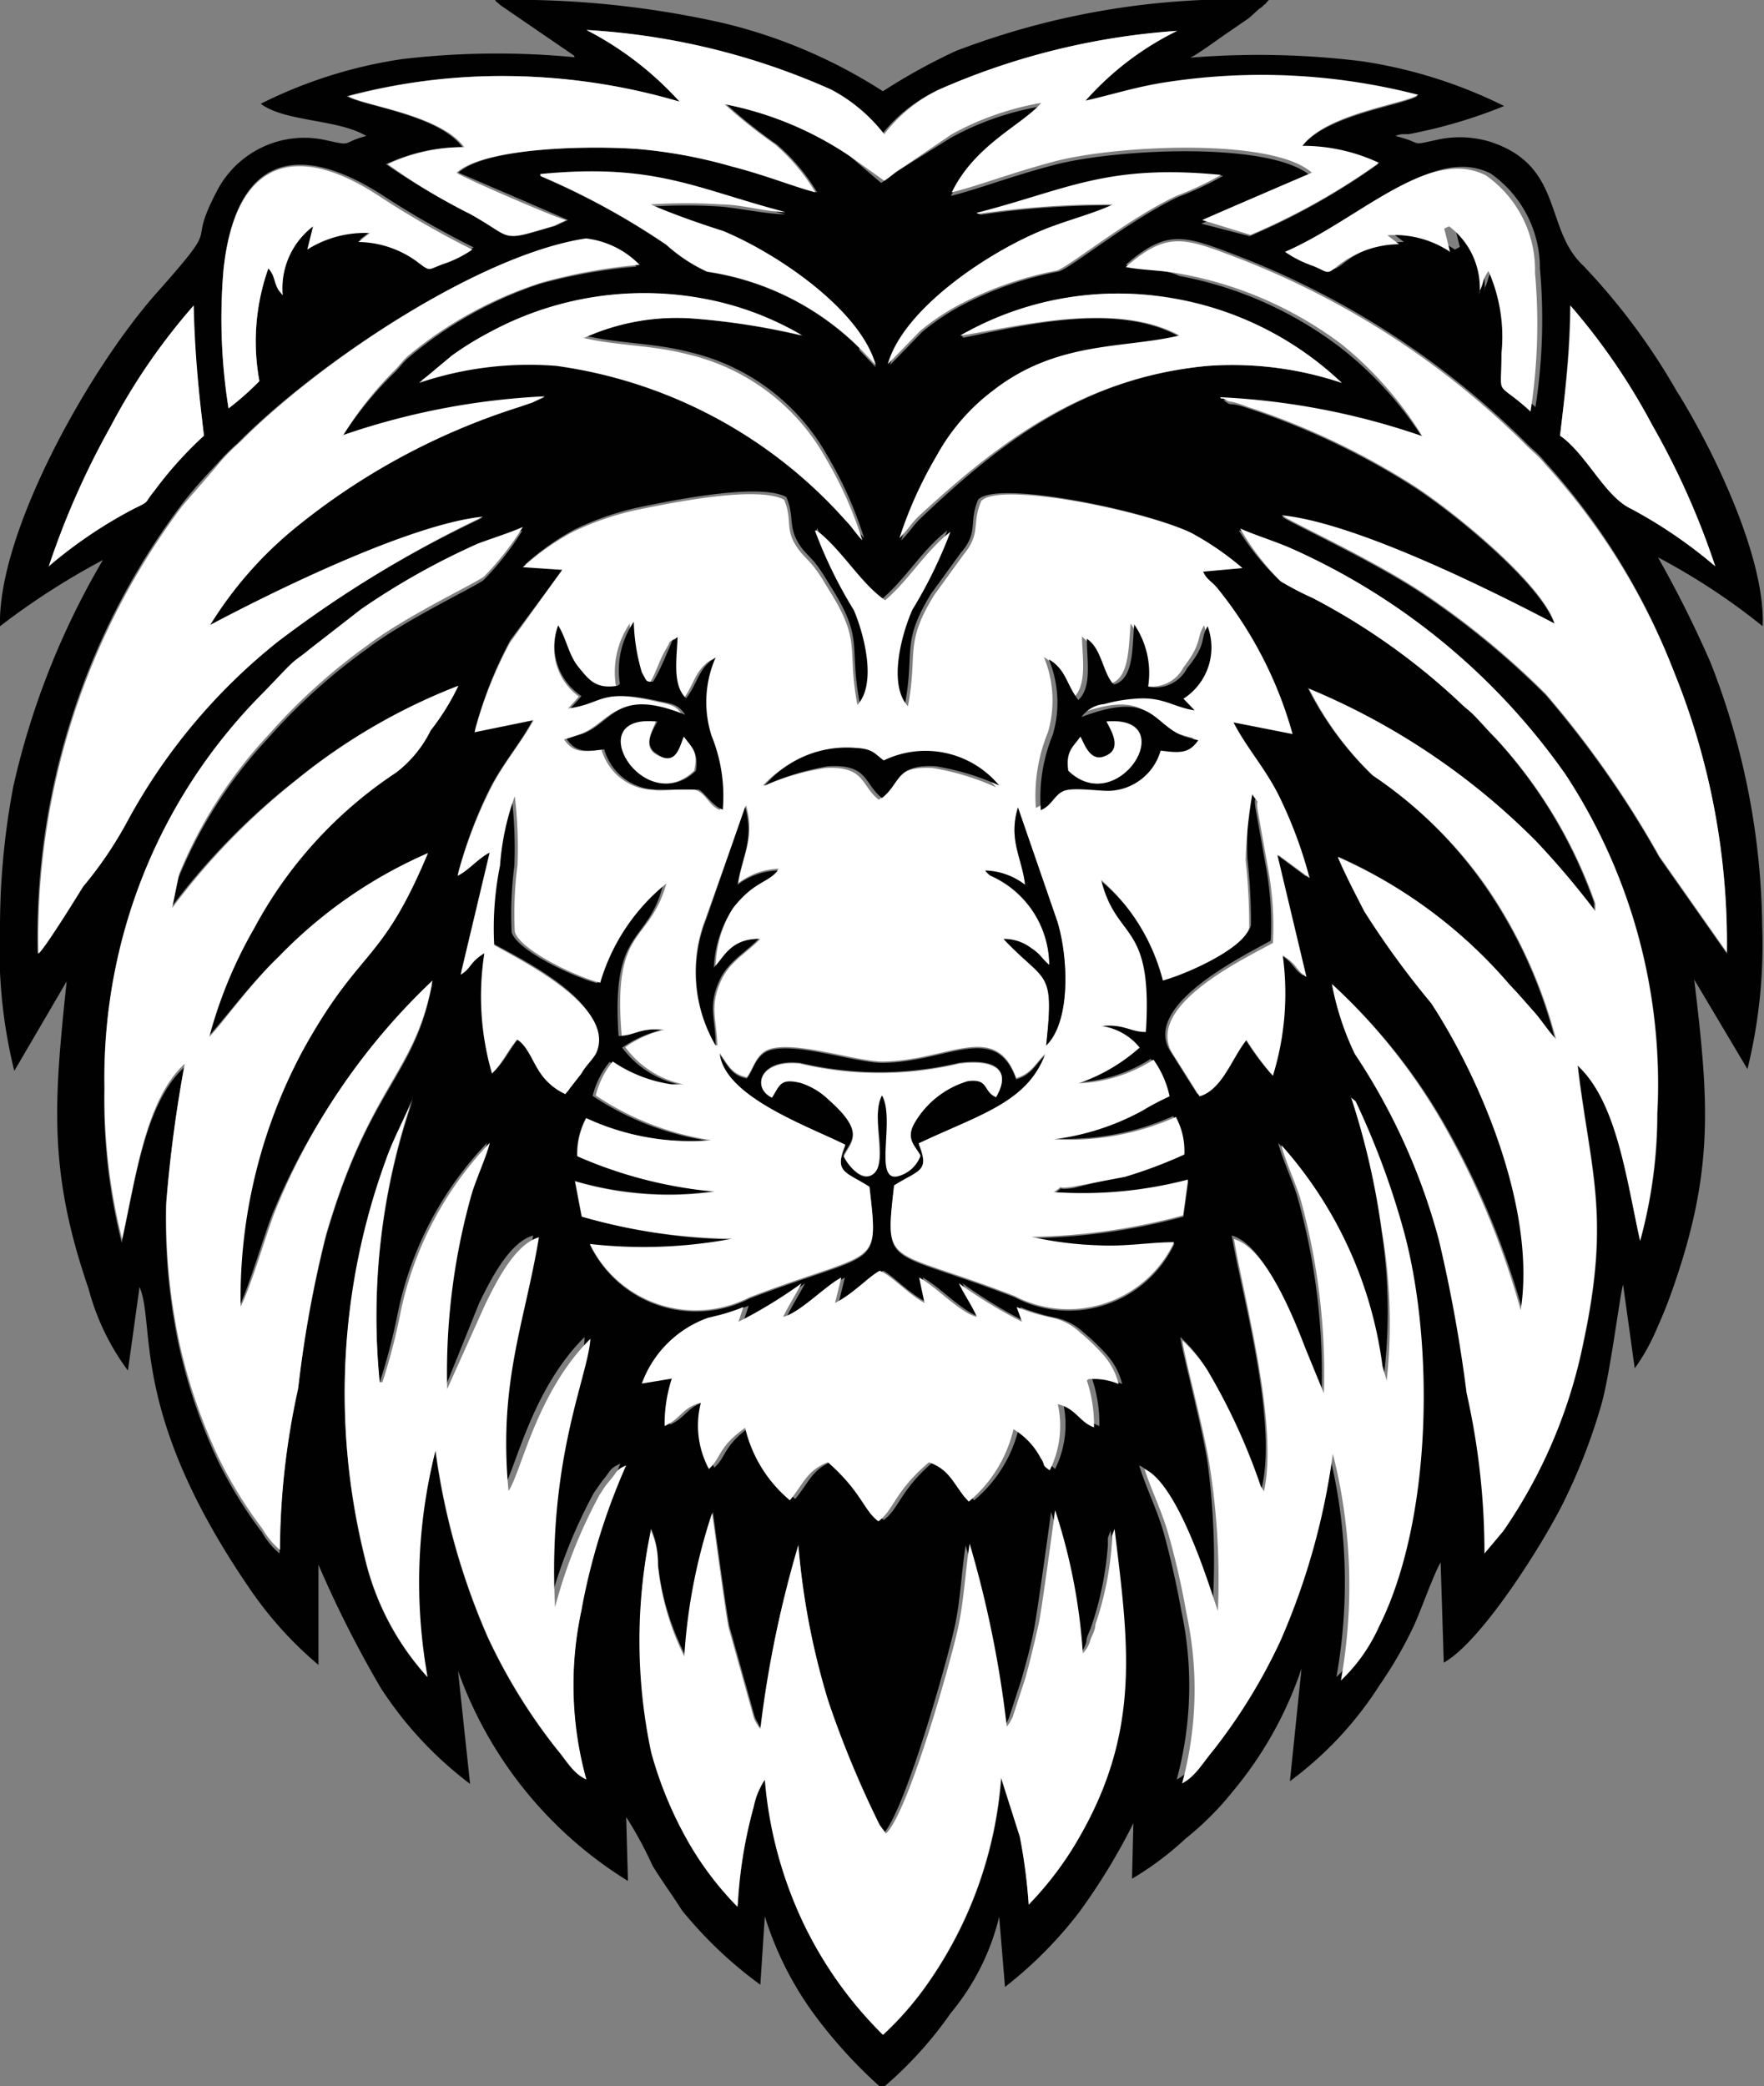<svg xmlns="http://www.w3.org/2000/svg" viewBox="0 0 39.44 46.64"><rect x="0" y="0" width="39.44" height="46.64" fill="#808080" stroke="none"/><defs><style>.cls-1{fill:#010101;}.cls-1,.cls-2{fill-rule:evenodd;}.cls-2{fill:#fff;}</style></defs><g id="Слой_2" data-name="Слой 2"><g id="Слой_1-2" data-name="Слой 1"><g id="_2979014474688" data-name=" 2979014474688"><path class="cls-1" d="M14.56,34.18a1.83,1.83,0,0,1,.15.77A5.85,5.85,0,0,0,15.32,37a12.53,12.53,0,0,1,.62-3.2s.3,2.24.37,2.56l.56,2a.53.53,0,0,0,.06.13c.08.14,0,.06.09.13a24.41,24.41,0,0,1,.83-4.09A16.51,16.51,0,0,0,18.51,38a22.46,22.46,0,0,0,1.07,2.84l.14.19c.52-.5,1.48-4,1.62-4.64s.15-1.21.25-1.84a24.21,24.21,0,0,1,.83,4.09l.06-.08.07-.13.28-.86c.12-.42.22-.78.3-1.21s.37-2.55.37-2.56a12.88,12.88,0,0,1,.62,3.2.68.68,0,0,0,.17-.3c0-.11.07-.22.11-.34a7.18,7.18,0,0,0,.37-1.82l0-.16.06-.16,0,0c.3,2.5.61,4.46-.78,6.88A7.43,7.43,0,0,1,23,42.58a12.38,12.38,0,0,0-.19-1.52l-.42-1.32a9.19,9.19,0,0,1-1.64,4.6,7.15,7.15,0,0,1-1,1.15A8.92,8.92,0,0,1,18,43.07a9.19,9.19,0,0,1-.89-3.33,1.7,1.7,0,0,0-.25.61,10.28,10.28,0,0,0-.36,2.23,7.08,7.08,0,0,1-1.14-1.52,8.66,8.66,0,0,1-.79-1.93,12,12,0,0,1,0-5Zm4.19-5.05c.41-.23.74-.61,1-.72.22.11.56.5,1,.72l-.12-.57c.35.18.93.8,1.29.88-.11-.26-.28-.49-.4-.75a10.66,10.66,0,0,0,1.41.86l-.12-.33a4.66,4.66,0,0,0,.75.23,1.33,1.33,0,0,1,.67.34,4.7,4.7,0,0,1,.51.49,1.54,1.54,0,0,1,.35.66,1.48,1.48,0,0,0-.67-.11,3.17,3.17,0,0,1,.16,1.05c-.33-.12-.4-.41-.81-.52a2.23,2.23,0,0,1-.18,1.48c-.16-.14-.08-.09-.2-.27a1.67,1.67,0,0,0-.61-.65,3,3,0,0,1-1,1.62l-.1-.11c-.26-.33-.35-.61-.79-.77-.77.65-.78,1.06-1.13,1.32-.33-.24-.37-.65-1.13-1.32-.47.18-.55.49-.85.85l0,0a3,3,0,0,1-1-1.62c-.61.43-.53.67-.81.92a2.05,2.05,0,0,1-.18-1.48c-.41.1-.45.36-.81.52a3.27,3.27,0,0,1,.16-1.06l-.67.11a2.45,2.45,0,0,1,1.48-1.47,4.56,4.56,0,0,0,.79-.24l-.11.33A10.66,10.66,0,0,0,18,28.69c-.13.25-.29.5-.41.75.37-.08.95-.7,1.3-.88l-.14.57Zm11.46-4.59a17.77,17.77,0,0,1,1.09,2.95c.67,2.52.62,6.43-.57,8.8a3.82,3.82,0,0,1-.85,1.2,12,12,0,0,0-.18-5.07,15.54,15.54,0,0,1-1.17,4.18A12.47,12.47,0,0,1,27,39.06c-.25.3-.39.57-.69.72a8,8,0,0,0,.1-3.78c-.1-.56-.23-1.14-.38-1.69s-.39-1-.56-1.55c.82.37,1.56,3,1.64,3.17A16.44,16.44,0,0,0,27,32.71c-.11-.77-.6-2.6-.61-2.82a3.48,3.48,0,0,1,.56.67,13.7,13.7,0,0,1,1.19,2.59c.06.12.05.09.07.11.36-1.51-.46-4.37-.67-5.64.71.2,1.32,1.72,1.6,2.45l.41,1A14.63,14.63,0,0,0,29,26.73c-.11-.35-.36-.9-.42-1.18a9.2,9.2,0,0,1,2.26,4.94l.09.31,0,.05a.11.11,0,0,0,0,0,12,12,0,0,0-.05-3.39,16.86,16.86,0,0,0-.69-3ZM8.49,30.9a13.31,13.31,0,0,0,.4-1.53,7.75,7.75,0,0,1,2-3.82c-.06.27-.3.8-.4,1.13a14.65,14.65,0,0,0-.55,4.42s0-.06,0-.05l.77-1.91c.28-.58.69-1.37,1.21-1.52-.32,1.93-.91,3.24-.68,5.67.28-.39.62-2.2,1.83-3.4,0,.88-1,2.71-.79,6a11.29,11.29,0,0,1,1-2.52c.1-.14.12-.18.24-.33s.12-.22.35-.32A14.38,14.38,0,0,0,13,36a7.9,7.9,0,0,0,.1,3.78c-.3-.14-.43-.41-.66-.68a12.61,12.61,0,0,1-1.54-2.5,15.54,15.54,0,0,1-1.17-4.18,12,12,0,0,0-.18,5.07,6,6,0,0,1-1.4-2.67A15.18,15.18,0,0,1,8.62,26c.18-.52.45-1,.61-1.41a15,15,0,0,0-.74,6.36Zm8.77-6.38c-.46-.22-.27-.86.63-.76a7.7,7.7,0,0,0,3.55,0c.66-.09,1.23.06.83.75-.3-.13-.15-.42-.63-.36a2.05,2.05,0,0,0-1.2.95c-.19.35,0,.49.14.72a.73.73,0,0,1-.52.46c-.53.1,0-1.28-.34-1.81-.25.45.12,1.33-.14,1.7s-.62-.11-.72-.35c.17-.33.5-.54-.33-1.27a1.6,1.6,0,0,0-.63-.38c-.46-.11-.46,0-.64.33Zm1-12.66c.55.42.94,1.09,1.46,1.53.54-.46.9-1.1,1.46-1.53a10.35,10.35,0,0,1-.85,1.74c-.24.54-.55,1.67-.1,2.16.23-1.21-.09-1.39.59-2.49l.66-.91c.41-.47.17-.68.39-1.19.4-.44,3.61.21,4.69.71a6.44,6.44,0,0,1,1.15.79l-.88.08c.09.19.17.19.32.37a9,9,0,0,1,1.68,3.26l-1.32-.26c.3.55.71,1,1,1.61a9.81,9.81,0,0,1,.7,1.87l-.58-.43c-.1-.07,0,0-.14-.09l.65,2.73c-.24-.15-.19-.27-.53-.48A6.24,6.24,0,0,1,28.41,24a6.37,6.37,0,0,1-.59-.8c-.33.41-.54,1.11-1.05,1.26l-.63-1c-.54-1,1.58-2.05,2.27-2.43a7.17,7.17,0,0,0-.12-1.73l-.21-1.18c-.08-.45.09-.08-.13-.42a10.35,10.35,0,0,0-.06,1.48,13.38,13.38,0,0,1,.08,1.5c-.09.45-1.35,1-1.93,1.19a4.47,4.47,0,0,0-1.48-2.22c.39,1.38,1.2.9,1,3.4-.28,0-.45-.19-1-.13a1.3,1.3,0,0,1,.86.48,4,4,0,0,1-1.37.8,3.37,3.37,0,0,0,1.68-.53,2.18,2.18,0,0,1,.36.82,5.58,5.58,0,0,0-.59.31,5.55,5.55,0,0,1-2,.65,5.82,5.82,0,0,0,2.73-.5,1.6,1.6,0,0,1,.19.84,10.26,10.26,0,0,1-1.33.5L24,26.56c-.49.07-.11-.09-.43.12a9.29,9.29,0,0,0,3-.28l-.11.8a13.73,13.73,0,0,1-3.39.48,8,8,0,0,0,1.51.19c.61,0,1.15-.08,1.68-.07A2.61,2.61,0,0,1,22.68,29c-2.87-1.11-2.9-.6-2.69-2.47.54-.35.81-.3.55-.94,1.35-.67,2.43-.94,2.83-2-.21.19-.3.44-.65.54-.46-1.31-1.55-.37-3-.37-.63,0-2.08-.52-2.6-.24-.23.13-.28.4-.42.59-.34-.06-.43-.29-.61-.54.1,1,1.94,1.62,2.81,2.05-.26.63,0,.6.54.94.21,1.86.2,1.37-2.68,2.47a2.63,2.63,0,0,1-3.57-1.2,10.69,10.69,0,0,0,3.19-.12A12.59,12.59,0,0,1,13,27.19l-.15-.79a7.5,7.5,0,0,0,3.12.23,9.81,9.81,0,0,1-3.07-.79,1.7,1.7,0,0,1,.2-.85,5.54,5.54,0,0,0,2.73.51,6.35,6.35,0,0,1-2.58-1,1.94,1.94,0,0,1,.38-.76,3.13,3.13,0,0,0,1.31.51l.27,0a2.15,2.15,0,0,1-1.3-.83,2.51,2.51,0,0,1,.87-.39c-.5-.06-.67.14-.95.13-.17-2.47.65-2,1-3.4a4.47,4.47,0,0,0-1.48,2.22c-.56-.15-1.8-.74-1.91-1.14a8.55,8.55,0,0,1,.06-1.49,9.87,9.87,0,0,0-.06-1.54,5.71,5.71,0,0,0-.33,1.55A7.06,7.06,0,0,0,11,21.08c.69.38,2.7,1.35,2.29,2.39-.05.13-.25.31-.34.48l-.25.45s0,0,0,0l0,0a1.36,1.36,0,0,1-.61-.55c-.13-.2-.25-.54-.47-.67-.23.28-.33.53-.56.76a6.17,6.17,0,0,1-.22-2.69c-.34.21-.29.34-.53.48l.65-2.73c-.26.13-.47.4-.72.52a10.07,10.07,0,0,1,.7-1.87c.31-.61.72-1.06,1-1.61l-1.32.27a9.23,9.23,0,0,1,.79-2l1.21-1.63-.88-.06a5.69,5.69,0,0,1,1.1-.78,6.44,6.44,0,0,1,1.4-.49c.68-.14,2.71-.57,3.34-.24.21.49,0,.68.36,1.16.13.16.22.22.35.4s.2.31.32.5c.71,1.14.37,1.27.61,2.53.44-.48.15-1.58-.08-2.12a10.07,10.07,0,0,1-.87-1.78Zm9.47,0c.33.15.74.27,1.11.43A14.87,14.87,0,0,1,35,17.31a12.61,12.61,0,0,1,2.06,7.59,10.48,10.48,0,0,1-.39,2.84c-.3-1.39-.51-3.11-1.39-3.92.28,2.36.74,3.33.13,6.18a11.26,11.26,0,0,1-1.79,4.19l-.42.5a16.25,16.25,0,0,0-.4-3.59,32.6,32.6,0,0,0-.62-3.42,14,14,0,0,0-1.88-4.16A5.83,5.83,0,0,1,29.78,22a13,13,0,0,1,2.59,3.26,18.3,18.3,0,0,1,1.68,4.07c.31-2.24-.93-5.16-2-6.86a19.47,19.47,0,0,1-1.54-2.11c-.21-.41-.42-.81-.59-1.21A10.78,10.78,0,0,1,33.73,22c.22.23.34.38.54.6s.3.42.49.61a10.68,10.68,0,0,0-1.55-3.39,9.6,9.6,0,0,0-2.54-2.5,7.19,7.19,0,0,1-1.43-1.94,15.54,15.54,0,0,1,5.07,3.4,18.79,18.79,0,0,1,1.33,1.57c0-.08,0,0,0-.17a10.64,10.64,0,0,0-2.22-3.69c-.18-.18-.31-.34-.49-.52s-.17-.14-.27-.24a14.82,14.82,0,0,0-3.34-2.38,6.68,6.68,0,0,1-.71-.37,5.88,5.88,0,0,1-.91-1.12ZM3.8,20.32a15.17,15.17,0,0,1,2.8-2.87,13.38,13.38,0,0,1,3.6-2.1,5.31,5.31,0,0,1-.62,1,2.68,2.68,0,0,1-.77.94,9.6,9.6,0,0,0-3.18,3.49,10,10,0,0,0-1,2.42c.32-.33.91-1.14,1.55-1.76a10.35,10.35,0,0,1,3.33-2.31c-1.05,2.51-1.5,2.08-2.78,4.38a11.7,11.7,0,0,0-1.41,5.76c.22-.42.55-1.55.75-2.08A14.61,14.61,0,0,1,9.66,22c-.38,2.09-1.41,2.28-2.38,5.68a26,26,0,0,0-.62,3.41,17.2,17.2,0,0,0-.41,3.64,1.75,1.75,0,0,1-.39-.47,9.55,9.55,0,0,1-1-1.63,12.23,12.23,0,0,1-.86-2.54,13.55,13.55,0,0,1-.29-3.14,30.08,30.08,0,0,1,.41-3.09c-.88.81-1.09,2.52-1.4,3.92a13,13,0,0,1-.39-3.41,12.13,12.13,0,0,1,3.49-8.75c.23-.23.42-.46.68-.7s.24-.18.39-.31l1.17-.91a16.23,16.23,0,0,1,2.62-1.47c.33-.13.69-.24,1-.37a6.33,6.33,0,0,1-.87,1.11c-.21.16-1.76.89-2.61,1.54a13.18,13.18,0,0,0-2.21,2,10.28,10.28,0,0,0-2,3.12l-.18.77ZM35.11,6.83A14.26,14.26,0,0,1,36.94,9.5a17.36,17.36,0,0,1,1.41,3.16,10.56,10.56,0,0,0-1.89-1.29c-.55-.27-1-1.23-1.58-1.63.12-1,.2-1.81.23-2.91Zm-34,5.83A17.89,17.89,0,0,1,2.47,9.54,13.91,13.91,0,0,1,4.33,6.83c0,1.1.11,1.87.23,2.91A8.75,8.75,0,0,0,3.42,11c-.23.28-.07.2-.44.38A10.21,10.21,0,0,0,1.09,12.66ZM21.5,7.5a7.07,7.07,0,0,1,4.69-.84A7.25,7.25,0,0,1,30,8.56,7.68,7.68,0,0,0,27,8.18c-2.75.26-4.62,1.7-6.43,3.42-.17.17-.23.29-.42.48a9.19,9.19,0,0,1,.83-1.84,4.57,4.57,0,0,1,1.25-1.45c1.44-1.13,2.93-.94,4.18-1.24-1.42-.83-3.62-.25-4.87,0Zm-8.43,0c.73.18,1.54.16,2.34.37a4.77,4.77,0,0,1,3.09,2.32,8.63,8.63,0,0,1,.82,1.84c-.17-.18-.23-.3-.38-.45a10.59,10.59,0,0,0-6.46-3.45,7.68,7.68,0,0,0-3.07.38L10.14,8A6.92,6.92,0,0,1,11,7.4a7.25,7.25,0,0,1,4.82-.7,6.73,6.73,0,0,1,2.08.8,15.8,15.8,0,0,0-2.44-.38,5.05,5.05,0,0,0-2.43.43ZM38.61,21.32,37.1,19.17a22.17,22.17,0,0,0-2.54-3.63,18.34,18.34,0,0,0-2.69-2.22c-1.14-.77-2.95-1.59-3.21-1.77,1.64.16,4.67,1.67,6.1,2.42-.28-.89-2.23-2.49-3.16-3.09a16.48,16.48,0,0,0-3.72-1.76c-.47-.16-.3,0-.53-.18l-.05,0,0,0a16.15,16.15,0,0,1,4.52.87,8.06,8.06,0,0,0-1.8-2,8.49,8.49,0,0,0-3.65-1.64C26,6,25.52,6,25.17,5.92c.95-.83,1.33-.65,2.61-.16a18.63,18.63,0,0,1,6.29,4.09c.19.2.3.26.47.47A14.87,14.87,0,0,1,37.42,15a16.14,16.14,0,0,1,1.19,6.37ZM7.66,9.75a16.15,16.15,0,0,1,4.52-.87L11.9,9l-.29.08A15.15,15.15,0,0,0,6.5,11.87,8.72,8.72,0,0,0,4.68,14c1.41-.75,4.48-2.26,6.1-2.42A26,26,0,0,0,6.2,14.34a13.13,13.13,0,0,0-3.36,4,8.64,8.64,0,0,1-1,1.48c-.19.26-.89,1.39-1,1.5A16.11,16.11,0,0,1,4,11.36c.28-.38.57-.69.86-1a4.57,4.57,0,0,1,.44-.44c1.78-1.8,5.35-4.19,7.73-4.55a2,2,0,0,1,1.2.59,11.94,11.94,0,0,0-2.17.39A8.88,8.88,0,0,0,9.13,8c-.12.1-.22.25-.33.35A8,8,0,0,0,7.66,9.75ZM32.53,5.58a2.23,2.23,0,0,0-1.4-.37l.26.2a2.19,2.19,0,0,0-1.38.5c-.24.17-.2.11-.53,0a2.56,2.56,0,0,1-.64-.32c1.64-.73,3.21-2.36,4.49-1.71A2.58,2.58,0,0,1,34.43,6a12.75,12.75,0,0,1-.1,3.1c-.81-.74-.68-.25-.65-1.3A3.64,3.64,0,0,0,33.39,6c-.14.19-.1.26-.2.45l0,.08,0,0,0,0a1.73,1.73,0,0,0-.68-1.53l.13.52ZM5.11,9.13A12.75,12.75,0,0,1,5,6c.27-2.49,1.63-2.85,3.5-1.67a20.28,20.28,0,0,0,2.09,1.2,2.56,2.56,0,0,1-.64.32c-.34.14-.29.2-.53,0a2.27,2.27,0,0,0-1.38-.49l.26-.2a2.41,2.41,0,0,0-1.4.37L7,5.06a1.74,1.74,0,0,0-.68,1.53l-.09-.11C6.15,6.28,6.2,6.18,6,6A4.87,4.87,0,0,0,5.8,8.52,6.42,6.42,0,0,1,5.11,9.13ZM21.88,4.78c2-.52,2.9-1.1,5.47-.85a7.2,7.2,0,0,1-1,.47c-1.09.51-2.43,1.61-2.68,1.67a7.9,7.9,0,0,0-2.19.77,5.16,5.16,0,0,0-.86.58l-.72.74c.35-1.26,2.24-2.52,3.47-3,.48-.2,1.15-.37,1.56-.57a20.09,20.09,0,0,0-3,.21Zm-2.67,3a6.1,6.1,0,0,0-3.4-1.7,3.59,3.59,0,0,1-.91-.6,16.47,16.47,0,0,0-2.82-1.54c2.58-.25,3.45.33,5.48.85-.4,0-1-.13-1.43-.17a11.87,11.87,0,0,0-1.58,0c.42.2,1.1.38,1.61.59,1.19.5,3.07,1.75,3.42,3l-.37-.39Zm-4-5.5A7.42,7.42,0,0,0,13.12.67,15.55,15.55,0,0,1,18.53,2a3.65,3.65,0,0,1,1.19,1A3.44,3.44,0,0,1,21,2,15.92,15.92,0,0,1,26.32.69a6.61,6.61,0,0,0-2.07,1.59c.62-.14,1.16-.32,1.85-.42a14,14,0,0,1,5.59.29c-.34.21-2.06.42-2.59,1.14a4,4,0,0,1,1.71.38,15.07,15.07,0,0,1-2.87,1.61L26.86,5s0,0,0,0,2.43-1,2.45-1.06c-.87-.78-4.31-.62-5.71-.26-1,.26-1.7.54-2.34.7.55-1,1.61-1.48,2-2a6.41,6.41,0,0,0-2,.7l-1.2.75c-.13.08-.24.19-.36.26L19,3.49a7.59,7.59,0,0,0-2.76-1.16,11.44,11.44,0,0,0,1.13.9,4.38,4.38,0,0,1,.9,1.07c-.5-.13-1.1-.38-1.88-.58a11,11,0,0,0-2-.38c-1-.09-3.49-.07-4.14.52,0,0,2.33,1,2.45,1.06l-.28.13c-1.24.36-.82.3-1.86-.26A13.26,13.26,0,0,1,8.63,3.67a4,4,0,0,1,1.71-.38c-.54-.73-2.23-.92-2.59-1.14a13.36,13.36,0,0,1,3.4-.45,14,14,0,0,1,4,.57Zm-2.36-1A18.15,18.15,0,0,0,9,1.32a10.42,10.42,0,0,0-3.17,1c.55.41,1.73.34,2.36.72l0,0c-.58.15-.26.24-.92.09A2.2,2.2,0,0,0,4.84,4.29c-.71,1.36.2.53-1.33,2.25S-.06,11.92,0,14a16.37,16.37,0,0,1,2.3-1.48,17.61,17.61,0,0,0-2,5.05A16.84,16.84,0,0,0,0,20.74a11.25,11.25,0,0,0,.32,3.2l1.17-2c-.28,2.67-.42,4.23.49,6.87a5.35,5.35,0,0,0,.88,1.83l.26-1.87c.37.88-.24,2.83,2.5,6.8a8.42,8.42,0,0,0,1.5,1.65l0-2.24a24.88,24.88,0,0,0,1.39,2.75,8.37,8.37,0,0,0,2,2.15l-.27-2.53a9.11,9.11,0,0,0,3.8,4.7L14,40.62a8.69,8.69,0,0,1,.59,1.09c.21.34.43.64.66,1A9.33,9.33,0,0,0,17,44.37l.1-1.53A7.42,7.42,0,0,0,18.18,45a10.77,10.77,0,0,0,1.54,1.69A8.74,8.74,0,0,0,21.26,45a5.31,5.31,0,0,0,1.08-2.15l.13,1.57a9.26,9.26,0,0,0,1.65-1.66,13.89,13.89,0,0,0,1.22-2l0,0,0,0L25.31,42a6.84,6.84,0,0,0,1.19-.89,6.77,6.77,0,0,0,1.07-1.07,8.48,8.48,0,0,0,1.53-2.74l-.26,2.52a8,8,0,0,0,2-2.14,9.34,9.34,0,0,0,.76-1.31c.16-.34.47-1.22.61-1.44l.07,2.24c.84-.47,2.19-2.61,2.67-3.57a13.11,13.11,0,0,0,.86-2.22c.2-.72.42-2.52.48-2.66l.26,1.87a4.57,4.57,0,0,0,.47-.83c.15-.34.26-.6.38-.95.94-2.67.8-4.22.48-6.91l1.19,2a11.62,11.62,0,0,0,.33-3.2,16.57,16.57,0,0,0-1.16-5.9,25.5,25.5,0,0,0-1.17-2.34A14.54,14.54,0,0,1,39.41,14c.07-1.54-1.13-4-1.93-5.27A14.44,14.44,0,0,0,35.4,5.94c-.88-.82-.43-2.23-2.08-2.77a2.35,2.35,0,0,0-1.12-.06c-.74.16-.32.1-1-.07A.48.48,0,0,1,31.35,3c.11,0,0,0,.14,0a11.09,11.09,0,0,0,2.14-.63,10.68,10.68,0,0,0-3.18-1,18.74,18.74,0,0,0-3.84-.08c.15-.06.66-.44.87-.58l.45-.31L28.15.2a.53.53,0,0,0,.11-.09c.09-.07,0,0,.11-.11a17.48,17.48,0,0,0-7,1.14,13.4,13.4,0,0,0-1.63.9A11.57,11.57,0,0,0,16.19.52,21.15,21.15,0,0,0,11.07,0c.06.09,0,0,.11.11l1.65,1.13Z"/><path class="cls-2" d="M22.44,21a1,1,0,0,1,.61.2c.23.15.24.24.41.38a2.2,2.2,0,0,0-1.32-2,.56.56,0,0,1-.11-.11,1.53,1.53,0,0,1,.89.32c-.07-.61-.38-1-.16-1.73l.88,2.55c.25.82.3,2.24-.25,2.77C23.58,21.64,23.38,22,22.44,21ZM16,23.37a3.24,3.24,0,0,1-.23-2.82L16.68,18c.21.74-.08,1.12-.17,1.74a1.59,1.59,0,0,1,.9-.32c-.25.29-.54.23-1,.84A2.62,2.62,0,0,0,16,21.63c.25-.2.4-.65,1-.64-.31.32-.69.51-.88.94-.26.58-.1.84-.08,1.44Zm1.06-5.81a2.4,2.4,0,0,1,2-.77c.4,0,.43.14.63.28l0,0a2.14,2.14,0,0,1,2.58.53,5.61,5.61,0,0,0-1.42-.43c-.9-.05-.78.38-1.2.71-.41-.32-.3-.76-1.2-.71A5.61,5.61,0,0,0,17.1,17.56Zm7.78-2.28c.42-.14.39-.84.44-1.34a1.93,1.93,0,0,1,.31,1.39.79.79,0,0,0,.87-.41c.43-.56.28-.64.46-.94a1.36,1.36,0,0,1-.57,1.59l.25.26c-.48-.07-.7-.31-1.32-.26a3.42,3.42,0,0,0-.7.12.7.7,0,0,0-.51.29c1.63-.62,1.57.18,2.32.44l.29.08s0,0,0,0c-.2.29-.4.29-.84.23a1.24,1.24,0,0,1-1.16.9c-.25,0-.83-.06-1,0s-.28.34-.52.43a3.74,3.74,0,0,1,.27-1.69,2.53,2.53,0,0,0-.09-1.68c.39.23.39.56.66.91.31-.29.2-.88.19-1.37.33.26.35.77.58,1Zm-11.07.05a1.93,1.93,0,0,1,.31-1.39,4.37,4.37,0,0,0,.18,1.13c.12.22.08.16.26.21l0,0c.15-.24.22-.52.37-.77s0-.09.18-.23c0,.49-.12,1.08.19,1.37.27-.35.27-.68.66-.91a2.47,2.47,0,0,0-.07,1.72,3.58,3.58,0,0,1,.25,1.65c-.25-.09-.32-.39-.56-.45s-.7.05-.93,0a1.24,1.24,0,0,1-1.16-.9c-.44.06-.64.06-.84-.23l.37-.12c.67-.26.75-1,2.28-.42-.14-.21-.25-.24-.56-.3-1.29-.3-1.25,0-2,.15.08-.09.17-.18.24-.27A1.34,1.34,0,0,1,12.48,14c.19.31.15.58.46.94s.38.49.87.41Zm4.45-3.47a10.07,10.07,0,0,0,.87,1.78c.23.54.52,1.64.08,2.12-.24-1.26.1-1.39-.61-2.53-.12-.19-.18-.31-.32-.5s-.22-.24-.35-.4c-.38-.48-.15-.67-.36-1.16-.63-.33-2.66.1-3.34.24a6.44,6.44,0,0,0-1.4.49,5.69,5.69,0,0,0-1.1.78l.88.06L11.4,14.37a9.23,9.23,0,0,0-.79,2l1.32-.27c-.3.55-.71,1-1,1.61a10.07,10.07,0,0,0-.7,1.87c.25-.12.46-.39.72-.52l-.65,2.73c.24-.14.19-.27.53-.48A6.17,6.17,0,0,0,11,24c.23-.23.33-.48.56-.76.22.13.34.47.47.67a1.36,1.36,0,0,0,.61.55l0,0s0,0,0,0L13,24c.09-.17.29-.35.34-.48.41-1-1.6-2-2.29-2.39a7.06,7.06,0,0,1,.13-1.78,5.71,5.71,0,0,1,.33-1.55,9.87,9.87,0,0,1,.06,1.54,8.55,8.55,0,0,0-.06,1.49c.11.4,1.35,1,1.91,1.14a4.47,4.47,0,0,1,1.48-2.22c-.39,1.38-1.21.93-1,3.4.28,0,.45-.19.95-.13a2.51,2.51,0,0,0-.87.39,2.15,2.15,0,0,0,1.3.83l-.27,0a3.13,3.13,0,0,1-1.31-.51,1.94,1.94,0,0,0-.38.76,6.35,6.35,0,0,0,2.58,1A5.54,5.54,0,0,1,13.11,25a1.7,1.7,0,0,0-.2.85,9.81,9.81,0,0,0,3.07.79,7.34,7.34,0,0,1-3.12-.23l.15.79a12.59,12.59,0,0,0,3.37.49,10.69,10.69,0,0,1-3.19.12A2.63,2.63,0,0,0,16.76,29c2.88-1.1,2.89-.61,2.68-2.47-.53-.34-.8-.31-.54-.94-.87-.43-2.71-1.08-2.81-2.05.18.25.27.48.61.54.14-.19.19-.46.42-.59.52-.28,2,.24,2.6.24,1.45,0,2.54-.94,3,.37.35-.1.44-.35.65-.54-.4,1.09-1.48,1.36-2.83,2,.26.64,0,.59-.55.94-.21,1.87-.18,1.36,2.69,2.47a2.61,2.61,0,0,0,3.57-1.2c-.53,0-1.07.1-1.68.07a8,8,0,0,1-1.51-.19,13.73,13.73,0,0,0,3.39-.48l.11-.8a9.29,9.29,0,0,1-3,.28c.32-.21-.06-.05.43-.12l1.16-.22a10.26,10.26,0,0,0,1.33-.5,1.6,1.6,0,0,0-.19-.84,5.82,5.82,0,0,1-2.73.5,5.55,5.55,0,0,0,2-.65,5.58,5.58,0,0,1,.59-.31,2.18,2.18,0,0,0-.36-.82,3.37,3.37,0,0,1-1.68.53,4,4,0,0,0,1.37-.8,1.3,1.3,0,0,0-.86-.48c.5-.06.67.14,1,.13.16-2.5-.65-2-1-3.4A4.47,4.47,0,0,1,26,21.92c.58-.16,1.84-.74,1.93-1.19a13.38,13.38,0,0,0-.08-1.5A10.35,10.35,0,0,1,28,17.75c.22.34.05,0,.13.42l.21,1.18a7.17,7.17,0,0,1,.12,1.73c-.69.38-2.81,1.39-2.27,2.43l.63,1c.51-.15.72-.85,1.05-1.26a6.37,6.37,0,0,0,.59.8,6.24,6.24,0,0,0,.22-2.69c.34.21.29.33.53.48l-.65-2.73c.16.08,0,0,.14.09l.58.43a9.81,9.81,0,0,0-.7-1.87c-.31-.61-.72-1.06-1-1.61l1.32.26a9,9,0,0,0-1.68-3.26c-.15-.18-.23-.18-.32-.37l.88-.08a6.44,6.44,0,0,0-1.15-.79c-1.08-.5-4.29-1.15-4.69-.71-.22.51,0,.72-.39,1.19l-.66.91c-.68,1.1-.36,1.28-.59,2.49-.45-.49-.14-1.62.1-2.16a10.35,10.35,0,0,0,.85-1.74c-.56.43-.92,1.07-1.46,1.53C19.2,13,18.81,12.28,18.26,11.86Z"/><path class="cls-2" d="M4,19.55a10.28,10.28,0,0,1,2-3.12,13.18,13.18,0,0,1,2.21-2c.85-.65,2.4-1.38,2.61-1.54a6.33,6.33,0,0,0,.87-1.11c-.29.13-.65.24-1,.37a16.23,16.23,0,0,0-2.62,1.47l-1.17.91c-.15.13-.25.18-.39.31s-.45.47-.68.7a12.13,12.13,0,0,0-3.49,8.75,13,13,0,0,0,.39,3.41c.31-1.4.52-3.11,1.4-3.92a30.08,30.08,0,0,0-.41,3.09,13.55,13.55,0,0,0,.29,3.14,12.23,12.23,0,0,0,.86,2.54,9.55,9.55,0,0,0,1,1.63,1.75,1.75,0,0,0,.39.47,17.2,17.2,0,0,1,.41-3.64,26.33,26.33,0,0,1,.62-3.42c1-3.39,2-3.58,2.38-5.67a14.61,14.61,0,0,0-3.54,5.21c-.2.53-.53,1.66-.75,2.08a11.7,11.7,0,0,1,1.41-5.76c1.28-2.3,1.73-1.87,2.78-4.38a10.35,10.35,0,0,0-3.33,2.31C5.59,22,5,22.85,4.68,23.18a10,10,0,0,1,1-2.42,9.6,9.6,0,0,1,3.18-3.49,2.68,2.68,0,0,0,.77-.94,5.31,5.31,0,0,0,.62-1,13.36,13.36,0,0,0-3.6,2.09,15.52,15.52,0,0,0-2.8,2.88L4,19.55Z"/><path class="cls-2" d="M27.73,11.82A5.64,5.64,0,0,0,28.64,13a6.68,6.68,0,0,0,.71.37,14.82,14.82,0,0,1,3.34,2.38c.1.1.17.14.27.24s.31.34.49.52a10.64,10.64,0,0,1,2.22,3.69c0,.16,0,.09,0,.17a18.79,18.79,0,0,0-1.33-1.57,15.54,15.54,0,0,0-5.07-3.4,7.19,7.19,0,0,0,1.43,1.94,9.72,9.72,0,0,1,2.54,2.49,10.83,10.83,0,0,1,1.55,3.4c-.18-.19-.32-.42-.49-.61s-.32-.37-.54-.6a10.78,10.78,0,0,0-3.85-2.86c.17.4.38.8.59,1.21A19.47,19.47,0,0,0,32,22.43c1.11,1.7,2.35,4.62,2,6.86a18.3,18.3,0,0,0-1.68-4.07A13,13,0,0,0,29.78,22a6.21,6.21,0,0,0,.51,1.56,14,14,0,0,1,1.88,4.16,32.6,32.6,0,0,1,.62,3.42,16.25,16.25,0,0,1,.4,3.59l.42-.5A11.26,11.26,0,0,0,35.4,30c.61-2.85.15-3.82-.13-6.18.88.81,1.09,2.53,1.4,3.92a10.9,10.9,0,0,0,.38-2.84A12.61,12.61,0,0,0,35,17.31a14.87,14.87,0,0,0-6.15-5.06c-.37-.16-.77-.28-1.11-.43Z"/><path class="cls-2" d="M14.56,34.18a12,12,0,0,0,0,5,8.66,8.66,0,0,0,.79,1.93,7.08,7.08,0,0,0,1.14,1.52,10.28,10.28,0,0,1,.36-2.23,1.7,1.7,0,0,1,.25-.61A9.19,9.19,0,0,0,18,43.07a8.92,8.92,0,0,0,1.74,2.42,7.15,7.15,0,0,0,1-1.15,9.19,9.19,0,0,0,1.64-4.6l.42,1.32A12.38,12.38,0,0,1,23,42.58a7.43,7.43,0,0,0,1.14-1.52c1.39-2.42,1.08-4.38.78-6.88l0,0-.06.16,0,.16a7.18,7.18,0,0,1-.37,1.82c0,.12-.07.23-.11.34a.68.68,0,0,1-.17.3,12.88,12.88,0,0,0-.62-3.2s-.3,2.26-.37,2.56-.18.79-.3,1.21l-.28.86-.07.13-.06.08a24.21,24.21,0,0,0-.83-4.09c-.1.63-.12,1.2-.25,1.84s-1.1,4.14-1.62,4.64l-.14-.19A22.46,22.46,0,0,1,18.51,38a16.51,16.51,0,0,1-.66-3.45A24.41,24.41,0,0,0,17,38.65c-.06-.07,0,0-.09-.13a.53.53,0,0,1-.06-.13l-.56-2c-.07-.32-.36-2.54-.37-2.56a12.53,12.53,0,0,0-.62,3.2A5.85,5.85,0,0,1,14.71,35a1.83,1.83,0,0,0-.15-.77Z"/><path class="cls-2" d="M15.19,2.27a14,14,0,0,0-4-.57,13.36,13.36,0,0,0-3.4.45c.36.22,2.05.41,2.59,1.14a4,4,0,0,0-1.71.38,13.26,13.26,0,0,0,1.85,1.12c1,.56.62.62,1.86.26l.28-.13c-.12,0-2.43-1-2.45-1.06.65-.59,3.15-.61,4.14-.52a11,11,0,0,1,2,.38c.78.2,1.38.45,1.88.58a4.38,4.38,0,0,0-.9-1.07,11.44,11.44,0,0,1-1.13-.9A7.59,7.59,0,0,1,19,3.49l.77.55c.12-.07.23-.18.36-.26L21.28,3a6.41,6.41,0,0,1,2-.7c-.42.49-1.48.93-2,2,.64-.16,1.34-.44,2.33-.7,1.41-.36,4.85-.52,5.72.26,0,0-2.33,1-2.45,1.06s0,0,0,0l1.08.33a15.07,15.07,0,0,0,2.87-1.61,4,4,0,0,0-1.71-.38c.53-.72,2.25-.93,2.59-1.14a14,14,0,0,0-5.59-.29c-.69.1-1.23.28-1.85.42A6.61,6.61,0,0,1,26.32.69,15.92,15.92,0,0,0,21,2a3.44,3.44,0,0,0-1.23,1,3.65,3.65,0,0,0-1.19-1A15.55,15.55,0,0,0,13.11.67a7.34,7.34,0,0,1,2.08,1.6Z"/><path class="cls-2" d="M7.66,9.75A8,8,0,0,1,8.8,8.3c.11-.1.21-.25.33-.35a8.88,8.88,0,0,1,3-1.64,11.94,11.94,0,0,1,2.17-.39,2,2,0,0,0-1.2-.59c-2.38.36-5.95,2.75-7.73,4.55a4.57,4.57,0,0,0-.44.44c-.29.35-.58.67-.86,1a16.11,16.11,0,0,0-3.21,10c.14-.11.84-1.24,1-1.5a8.64,8.64,0,0,0,1-1.48,13.13,13.13,0,0,1,3.36-4,26,26,0,0,1,4.58-2.79c-1.62.16-4.69,1.67-6.1,2.42a8.72,8.72,0,0,1,1.82-2.1A15.15,15.15,0,0,1,11.61,9.1L11.9,9l.28-.14a16.15,16.15,0,0,0-4.52.87Z"/><path class="cls-2" d="M27.3,8.91l.05,0c.23.13.06,0,.53.18a16.48,16.48,0,0,1,3.72,1.76c.93.6,2.88,2.2,3.16,3.09-1.43-.75-4.46-2.26-6.1-2.42.26.18,2.07,1,3.21,1.77a18.34,18.34,0,0,1,2.69,2.22,22.17,22.17,0,0,1,2.54,3.63l1.51,2.15A16.14,16.14,0,0,0,37.42,15a14.87,14.87,0,0,0-2.88-4.63c-.17-.21-.28-.27-.47-.47a18.63,18.63,0,0,0-6.29-4.09c-1.28-.49-1.66-.67-2.61.16.35.07.78.07,1.16.14A8.49,8.49,0,0,1,30,7.7a8.06,8.06,0,0,1,1.8,2.05,16.15,16.15,0,0,0-4.52-.87l0,0Z"/><path class="cls-2" d="M8.49,30.9a15,15,0,0,1,.74-6.36c-.16.42-.43.89-.61,1.41a15.18,15.18,0,0,0-.46,8.87,6,6,0,0,0,1.4,2.67,12,12,0,0,1,.18-5.07,15.54,15.54,0,0,0,1.17,4.18,12.61,12.61,0,0,0,1.54,2.5c.23.27.36.54.66.68A7.9,7.9,0,0,1,13,36,14.38,14.38,0,0,1,14,32.76c-.23.1-.18.12-.35.32s-.14.19-.24.33a11.29,11.29,0,0,0-1,2.52c-.17-3.33.74-5.16.79-6-1.21,1.2-1.55,3-1.83,3.4-.23-2.43.36-3.74.68-5.67-.52.15-.93.94-1.21,1.52L10,31.05s0,0,0,.05a14.65,14.65,0,0,1,.55-4.42c.1-.33.34-.86.4-1.13a7.75,7.75,0,0,0-2,3.82,13.31,13.31,0,0,1-.4,1.53Z"/><path class="cls-2" d="M30.21,24.54a16.86,16.86,0,0,1,.69,3A12,12,0,0,1,31,30.9a.11.11,0,0,1,0,0l0-.05-.09-.31a9.2,9.2,0,0,0-2.26-4.94c.06.28.31.83.42,1.18a14.63,14.63,0,0,1,.53,4.37l-.41-1c-.28-.73-.89-2.25-1.6-2.45.21,1.27,1,4.13.67,5.64,0,0,0,0-.07-.11a13.7,13.7,0,0,0-1.19-2.59,3.48,3.48,0,0,0-.56-.67c0,.22.5,2.05.61,2.82a16.44,16.44,0,0,1,.18,3.22c-.08-.17-.82-2.8-1.64-3.17.17.53.39.93.56,1.55s.28,1.13.38,1.69a8.06,8.06,0,0,1-.1,3.79c.3-.16.44-.43.69-.73a12.47,12.47,0,0,0,1.51-2.46,15.54,15.54,0,0,0,1.17-4.18,12,12,0,0,1,.18,5.07,3.82,3.82,0,0,0,.85-1.2c1.19-2.37,1.24-6.28.57-8.8a17.77,17.77,0,0,0-1.09-2.95Z"/><path class="cls-2" d="M24.34,30.83a1.48,1.48,0,0,1,.67.11,1.54,1.54,0,0,0-.35-.66,4.7,4.7,0,0,0-.51-.49,1.33,1.33,0,0,0-.67-.34,4.66,4.66,0,0,1-.75-.23l.12.33a10.66,10.66,0,0,1-1.41-.86c.12.26.29.49.4.75-.36-.08-.94-.7-1.29-.88l.12.57c-.39-.22-.73-.61-1-.72-.23.11-.56.49-1,.72l.14-.57c-.35.18-.93.79-1.3.88.12-.25.28-.5.41-.75a10.66,10.66,0,0,1-1.41.86l.11-.33a4.56,4.56,0,0,1-.79.24,2.45,2.45,0,0,0-1.48,1.47l.67-.11a3.27,3.27,0,0,0-.16,1.06c.36-.16.4-.42.81-.52a2.05,2.05,0,0,0,.18,1.48c.28-.25.2-.49.81-.92a3,3,0,0,0,1,1.62l0,0c.3-.36.38-.67.85-.85.76.67.8,1.08,1.13,1.32.35-.26.36-.67,1.13-1.32.44.16.53.44.79.77l.1.11a3,3,0,0,0,1-1.62,1.67,1.67,0,0,1,.61.65c.12.18,0,.13.2.27a2.23,2.23,0,0,0,.18-1.48c.41.1.48.4.81.52a3.17,3.17,0,0,0-.16-1.05Z"/><path class="cls-2" d="M21.5,7.5c1.25-.2,3.45-.78,4.87,0-1.25.3-2.74.11-4.18,1.24a4.57,4.57,0,0,0-1.25,1.45,9.19,9.19,0,0,0-.83,1.84c.19-.19.25-.31.42-.48C22.34,9.88,24.21,8.44,27,8.18A7.68,7.68,0,0,1,30,8.56a7.25,7.25,0,0,0-3.84-1.9,7.07,7.07,0,0,0-4.69.84Z"/><path class="cls-2" d="M13.07,7.55a5.05,5.05,0,0,1,2.43-.43,15.8,15.8,0,0,1,2.44.38,6.73,6.73,0,0,0-2.08-.8A7.25,7.25,0,0,0,11,7.4a6.92,6.92,0,0,0-.9.55l-.73.61a7.68,7.68,0,0,1,3.07-.38,10.59,10.59,0,0,1,6.46,3.45c.15.15.21.27.38.45a8.63,8.63,0,0,0-.82-1.84,4.77,4.77,0,0,0-3.09-2.32c-.8-.21-1.61-.19-2.34-.37Z"/><path class="cls-2" d="M32.4,5.06a1.73,1.73,0,0,1,.68,1.53l0,0,0,0,0-.08c.1-.19.06-.26.2-.45a3.64,3.64,0,0,1,.29,1.84c0,1.05-.16.56.65,1.3a12.75,12.75,0,0,0,.1-3.1,2.58,2.58,0,0,0-1.1-2.18c-1.28-.65-2.85,1-4.49,1.71a2.56,2.56,0,0,0,.64.32c.33.14.29.2.53,0a2.25,2.25,0,0,1,1.38-.49l-.26-.2a2.23,2.23,0,0,1,1.4.37l-.13-.52Z"/><path class="cls-2" d="M5.11,9.13a6.42,6.42,0,0,0,.69-.61A4.87,4.87,0,0,1,6,6c.16.19.11.29.23.49l.09.11A1.74,1.74,0,0,1,7,5.06l-.13.52a2.41,2.41,0,0,1,1.4-.37l-.26.2a2.27,2.27,0,0,1,1.38.49c.24.18.19.12.53,0a2.56,2.56,0,0,0,.64-.32,20.28,20.28,0,0,1-2.09-1.2C6.64,3.18,5.28,3.54,5,6A12.75,12.75,0,0,0,5.11,9.13Z"/><path class="cls-2" d="M35.11,6.83c0,1.1-.11,1.87-.23,2.91.58.4,1,1.36,1.58,1.63a10.56,10.56,0,0,1,1.89,1.29A17.36,17.36,0,0,0,36.94,9.5a14.26,14.26,0,0,0-1.83-2.67Z"/><path class="cls-2" d="M1.09,12.66A10.21,10.21,0,0,1,3,11.37c.37-.18.21-.1.44-.38A8.75,8.75,0,0,1,4.56,9.74c-.12-1-.2-1.81-.23-2.91A13.91,13.91,0,0,0,2.47,9.54,17.89,17.89,0,0,0,1.09,12.66Z"/><path class="cls-2" d="M21.88,4.78a20.09,20.09,0,0,1,3-.21c-.41.2-1.08.37-1.56.57-1.23.5-3.12,1.76-3.47,3l.72-.74a5.16,5.16,0,0,1,.86-.58,7.9,7.9,0,0,1,2.19-.77c.25-.06,1.59-1.16,2.68-1.67a7.2,7.2,0,0,0,1-.47c-2.57-.25-3.44.33-5.47.85Z"/><path class="cls-2" d="M12.08,3.93A16.47,16.47,0,0,1,14.9,5.47a3.59,3.59,0,0,0,.91.6,6.1,6.1,0,0,1,3.4,1.7l.37.39c-.35-1.25-2.23-2.51-3.42-3C15.65,5,15,4.77,14.55,4.57a11.87,11.87,0,0,1,1.58,0c.45,0,1,.17,1.43.17-2-.52-2.9-1.1-5.48-.85Z"/><path class="cls-1" d="M15.29,16.47c.17.24.33.32.27.76C14.44,18.31,13,16,14.7,16.13c-.1.19-.34.54,0,.73C15.13,17.16,15.2,16.66,15.29,16.47Zm-1.48-1.14c-.49.08-.64-.13-.87-.41s-.27-.63-.46-.94A1.34,1.34,0,0,0,13,15.56c-.07.09-.16.18-.24.27.72-.11.68-.45,2-.15.31.06.42.09.56.3-1.53-.62-1.61.16-2.28.42l-.37.12c.2.29.4.29.84.23a1.23,1.23,0,0,0,1.16.9c.23,0,.82,0,.93,0s.31.36.56.45a3.58,3.58,0,0,0-.25-1.65A2.47,2.47,0,0,1,16,14.7c-.39.23-.39.57-.66.91-.31-.29-.21-.88-.19-1.37-.17.14-.08,0-.18.23s-.22.53-.37.77l0,0c-.17,0-.13,0-.25-.21a4.37,4.37,0,0,1-.18-1.13,1.93,1.93,0,0,0-.31,1.39Z"/><path class="cls-1" d="M24.74,16.13c1.7-.17.26,2.18-.86,1.1-.06-.44.1-.52.27-.76.1.2.12.63.58.42S24.84,16.33,24.74,16.13Zm.14-.85c-.23-.27-.25-.78-.58-1,0,.49.12,1.08-.19,1.37-.27-.35-.27-.68-.66-.91a2.53,2.53,0,0,1,.09,1.68,3.74,3.74,0,0,0-.27,1.69c.24-.09.31-.35.52-.43s.72,0,1,0a1.24,1.24,0,0,0,1.16-.9c.44.06.64.06.84-.23,0,0,0,0,0,0l-.29-.08c-.75-.26-.69-1.06-2.32-.44a.7.7,0,0,1,.51-.29,3.42,3.42,0,0,1,.7-.12c.62-.05.84.19,1.32.26l-.25-.26A1.36,1.36,0,0,0,27,14c-.18.3,0,.38-.46.94a.79.79,0,0,1-.87.41,1.93,1.93,0,0,0-.31-1.39c-.05.5,0,1.2-.44,1.34Z"/><path class="cls-2" d="M18.86,25.84c.1.24.49.65.72.35s-.11-1.25.14-1.7c.3.53-.19,1.91.34,1.81a.73.73,0,0,0,.52-.46c-.12-.23-.33-.37-.14-.72a2.05,2.05,0,0,1,1.2-.95c.48-.06.33.23.63.36.4-.69-.17-.84-.83-.75a7.7,7.7,0,0,1-3.55,0c-.9-.1-1.09.54-.63.76.18-.28.18-.44.64-.33a1.6,1.6,0,0,1,.63.38c.83.73.5.94.33,1.27Z"/><path class="cls-1" d="M22.92,19.78a1.53,1.53,0,0,0-.89-.32.56.56,0,0,0,.11.11,2.2,2.2,0,0,1,1.32,2c-.17-.14-.18-.23-.41-.38a1,1,0,0,0-.61-.2c.94,1,1.14.65.95,2.38.55-.53.5-1.95.25-2.77l-.88-2.55C22.54,18.77,22.85,19.17,22.92,19.78Z"/><path class="cls-1" d="M16,23.37c0-.6-.18-.86.08-1.44.19-.43.57-.62.88-.94-.64,0-.79.44-1,.64a2.62,2.62,0,0,1,.43-1.33c.48-.61.77-.55,1-.84a1.59,1.59,0,0,0-.9.32c.09-.62.38-1,.17-1.74l-.87,2.51A3.24,3.24,0,0,0,16,23.37Z"/><path class="cls-1" d="M17.1,17.56a5.61,5.61,0,0,1,1.42-.43c.9-.05.79.39,1.2.71.42-.33.3-.76,1.2-.71a5.61,5.61,0,0,1,1.42.43A2.14,2.14,0,0,0,19.76,17l0,0c-.2-.14-.23-.26-.63-.28A2.4,2.4,0,0,0,17.1,17.56Z"/><path class="cls-2" d="M24.74,16.13c.1.2.35.59,0,.76s-.48-.22-.58-.42c-.17.24-.33.32-.27.76C25,18.31,26.44,16,24.74,16.13Z"/><path class="cls-2" d="M15.29,16.47c-.09.19-.16.69-.63.39-.3-.19-.06-.54,0-.73-1.7-.17-.26,2.18.86,1.1C15.62,16.79,15.46,16.71,15.29,16.47Z"/></g></g></g></svg>